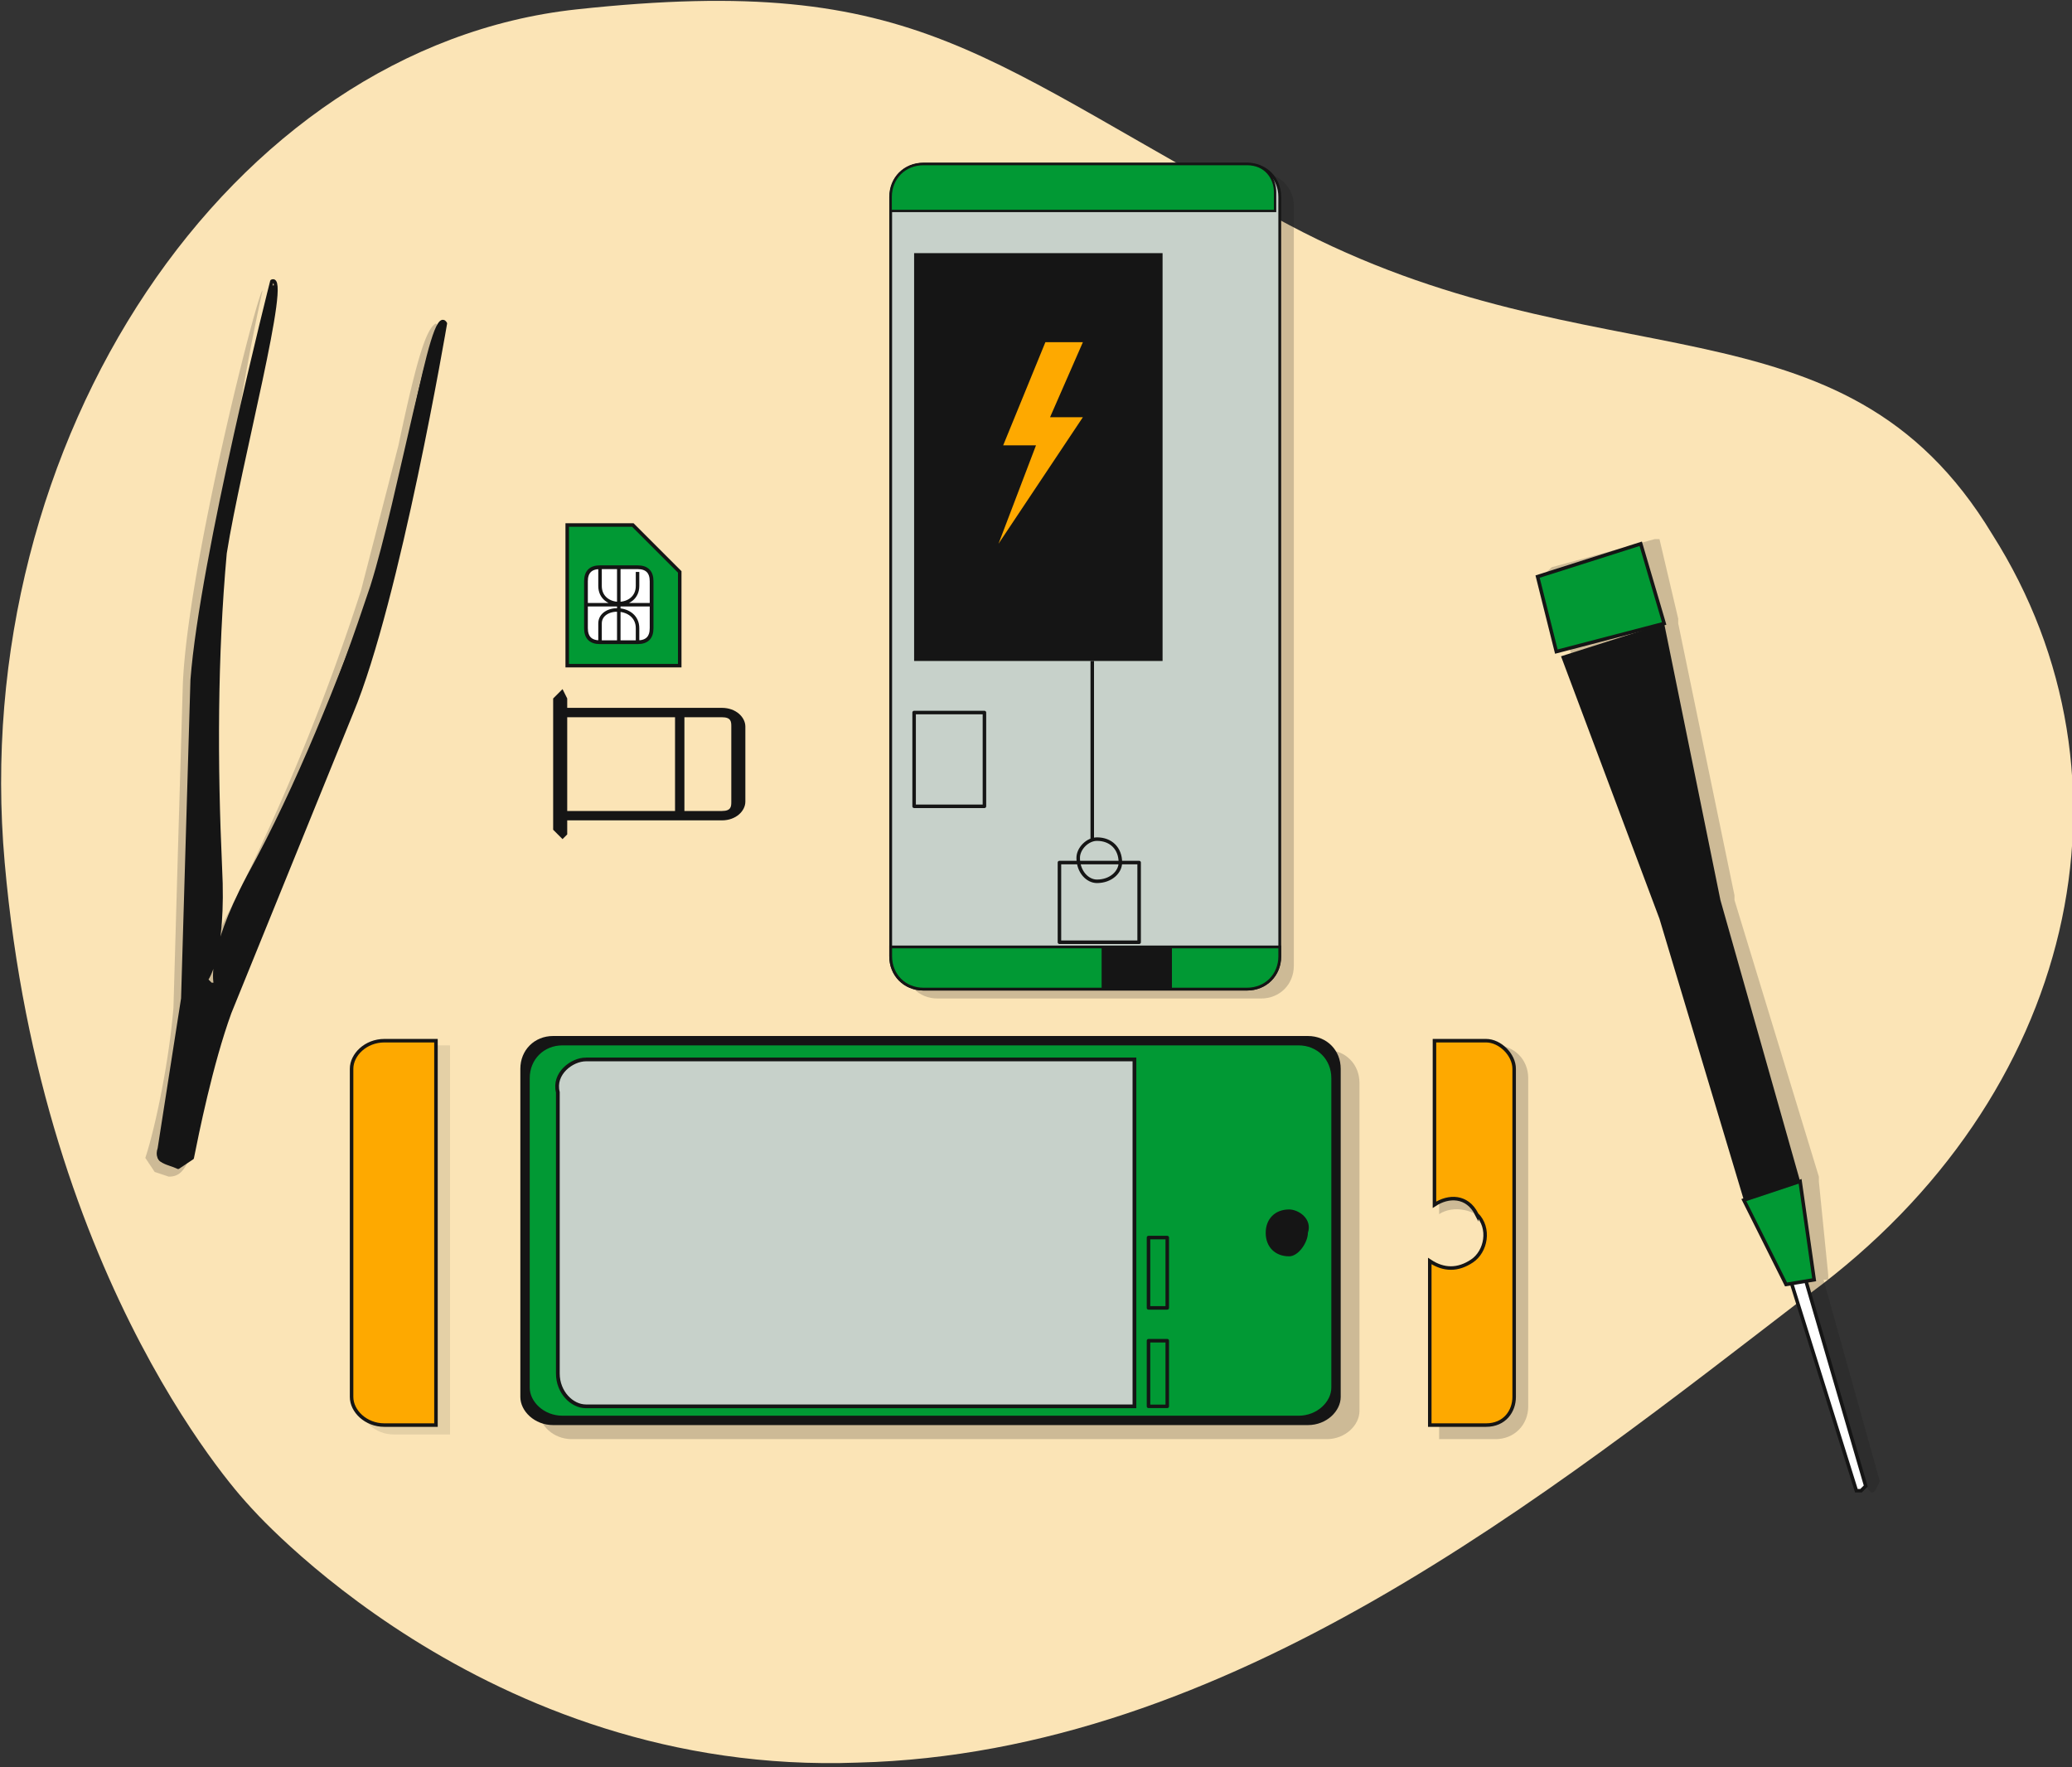<svg xmlns="http://www.w3.org/2000/svg" xml:space="preserve" id="Слой_1" x="0" y="0" version="1.1" viewBox="0 0 442 377">
  <rect x="0" y="0" width="442" height="377" fill="#333333" stroke="none"/>
  <style>
    .st1{fill-opacity:.2}.st1,.st4{fill:#151515}.st6{stroke-linejoin:round}.st10,.st13,.st6,.st7{stroke:#151515;stroke-width:.75;stroke-miterlimit:10}.st6,.st7{fill:none}.st10{fill:#fea900}.st13{fill:#019934}
  </style>
  <g id="Слой_x0020_1">
    <path fill="#fbe4b6" d="M53 321s50 58 130 55c79-2 147-57 203-100 57-42 72-110 39-162-32-53-84-31-150-66S197-6 123 2-7 94 1 184c8 91 52 137 52 137z"/>
    <path d="M276 44v162c0 4-3 7-7 7h-69c-4 0-7-3-7-7V44c0-4 3-7 7-7h69c4 0 7 3 7 7z" class="st1"/>
    <path fill="#c7d1ca" stroke="#151515" stroke-miterlimit="10" stroke-width=".6" d="M273 42v162c0 4-3 7-7 7h-69c-4 0-7-3-7-7V42c0-4 3-7 7-7h69c4 0 7 3 7 7z"/>
    <path fill="#019934" stroke="#151515" stroke-miterlimit="10" stroke-width=".5" d="M266 35h-69c-4 0-7 3-7 7v3h82v-4c0-3-2-6-6-6z"/>
    <path d="M248 54h-53v87h53z" class="st4"/>
    <path fill="#019934" stroke="#151515" stroke-miterlimit="10" stroke-width=".6" d="M190 202v2c0 4 3 7 7 7h69c4 0 7-3 7-7v-2h-83z"/>
    <path d="M243 184h-17v17h17z" class="st6"/>
    <path d="M234 179c-2 0-4 2-4 4 0 3 2 5 4 5 3 0 5-2 5-4 0-3-2-5-5-5z" class="st6"/>
    <path d="M233 179v-38" class="st7"/>
    <path d="M210 152h-15v20h15z" class="st6"/>
    <path d="M250 202h-15v9h15z" class="st4"/>
    <path fill="#fea900" d="M231 73h-8l-9 22h7l-8 21 18-27h-7z"/>
    <g id="_2712243078224">
      <path fill="#151515" fill-opacity=".1" d="M84 223h12v83H84c-4 0-7-3-7-6v-70c0-4 3-7 7-7z"/>
      <path d="M82 222h11v82H82c-4 0-7-3-7-6v-70c0-3 3-6 7-6z" class="st10"/>
      <path d="M319 223h-12v36c3-2 8-1 10 2s2 7-2 10c-2 2-5 2-8 0v36h12c4 0 7-3 7-7v-70c0-4-3-7-7-7z" class="st1"/>
      <path d="M315 259c-2-4-6-4-9-2v-35h11c3 0 6 3 6 6v70c0 3-2 6-6 6h-12v-35c3 2 6 2 9 0s4-7 1-10z" class="st10"/>
      <path d="M122 224h161c4 0 7 3 7 7v70c0 3-3 6-7 6H122c-4 0-7-3-7-6v-70c0-4 3-7 7-7z" class="st1"/>
      <path d="M118 221h161c4 0 7 3 7 7v70c0 3-3 6-7 6H118c-4 0-7-3-7-6v-70c0-4 3-7 7-7z" class="st4"/>
      <path fill="#019934" d="M120 223h157c4 0 7 3 7 7v66c0 3-3 6-7 6H120c-4 0-7-3-7-6v-66c0-4 3-7 7-7zm155 45c2 0 4-3 4-5 1-3-2-5-4-5-3 0-5 2-5 5s2 5 5 5z"/>
      <path fill="#c7d1ca" stroke="#151515" stroke-miterlimit="10" stroke-width=".8" d="M125 226h117v74H125c-3 0-6-3-6-7v-60c-1-4 3-7 6-7z"/>
      <path d="M249 286h-4v14h4zm0-22h-4v15h4z" class="st6"/>
    </g>
    <g id="_2712242575040">
      <path d="M154 151h-33v-2l-1-2-2 2v28l2 2 1-1v-3h33c3 0 5-2 5-4v-16c0-2-2-4-5-4zm-33 2h23v20h-23v-20zm35 18c0 1 0 2-2 2h-8v-20h8c2 0 2 1 2 2v16z" class="st4"/>
      <path d="M121 142h24v-20l-10-10h-14z" class="st13"/>
      <path fill="#fff" stroke="#151515" stroke-miterlimit="10" stroke-width=".8" d="M128 121h8c2 0 3 1 3 3v10c0 2-1 3-3 3h-8c-2 0-3-1-3-3v-10c0-2 1-3 3-3z"/>
      <path d="M128 137v-4c0-4 8-4 8 1v3m0-15v3c0 5-8 5-8 0v-4m4 0v16m-7-8h14" class="st6"/>
    </g>
    <path id="_2712242574496" d="M354 115h-1l-22 6-1 1 5 17 22 56 17 60 9 19h2l13 43c1 1 1 2 2 1l1-2-12-43h1v-1l-2-20v-1l-18-59v-1l-12-58v-1l-4-17z" class="st1"/>
    <path fill="#fff" d="M397 318h-1l-15-48 3-1 14 48-1 1z"/>
    <path d="m396 318-15-48 3-1 14 48-1 1h-1z" class="st7"/>
    <path d="m333 140 21 56 18 60 12-4-17-60-12-59z" class="st4"/>
    <path d="m350 116-22 7 4 16 23-6-5-17zm34 136-12 4 9 18 6-1-3-21z" class="st13"/>
    <g id="_2712242560448">
      <path d="M94 70s-1 0 0 0l-1-1c-2 1-4 7-8 26l-8 31a473 473 0 0 1-31 74v-13A457 457 0 0 1 56 62c-1 0-16 59-17 84l-1 34-1 35c-1 12-4 26-6 32l2 3 3 1c2 0 3-1 4-3a226 226 0 0 1 21-63l13-31c9-24 20-83 20-84zM44 211h-1 1z" class="st1"/>
      <path d="M95 69c-3-5-10 37-16 56-7 21-15 42-26 62-9 17-7 23-7 23h-1l-1-1s4-5 3-24c-1-22-1-44 1-67 3-19 14-60 10-57 0 0-15 58-17 84l-2 68-5 32c-1 2 0 3 1 3l3 1 3-2c1-5 4-20 8-31l26-64c10-24 20-83 20-83z" class="st4"/>
      <path d="M80 125c-8 21-16 42-27 62-9 17-7 23-7 23h-1l-1-1s4-5 3-24c-1-22-1-45 1-67 3-19 14-60 10-58 0 0-15 59-17 85l-2 68-5 32c-1 3 2 3 4 4l3-2c1-5 4-20 8-31l26-64c10-24 20-83 20-83-3-5-9 37-15 56z" class="st6"/>
    </g>
  </g>
</svg>
